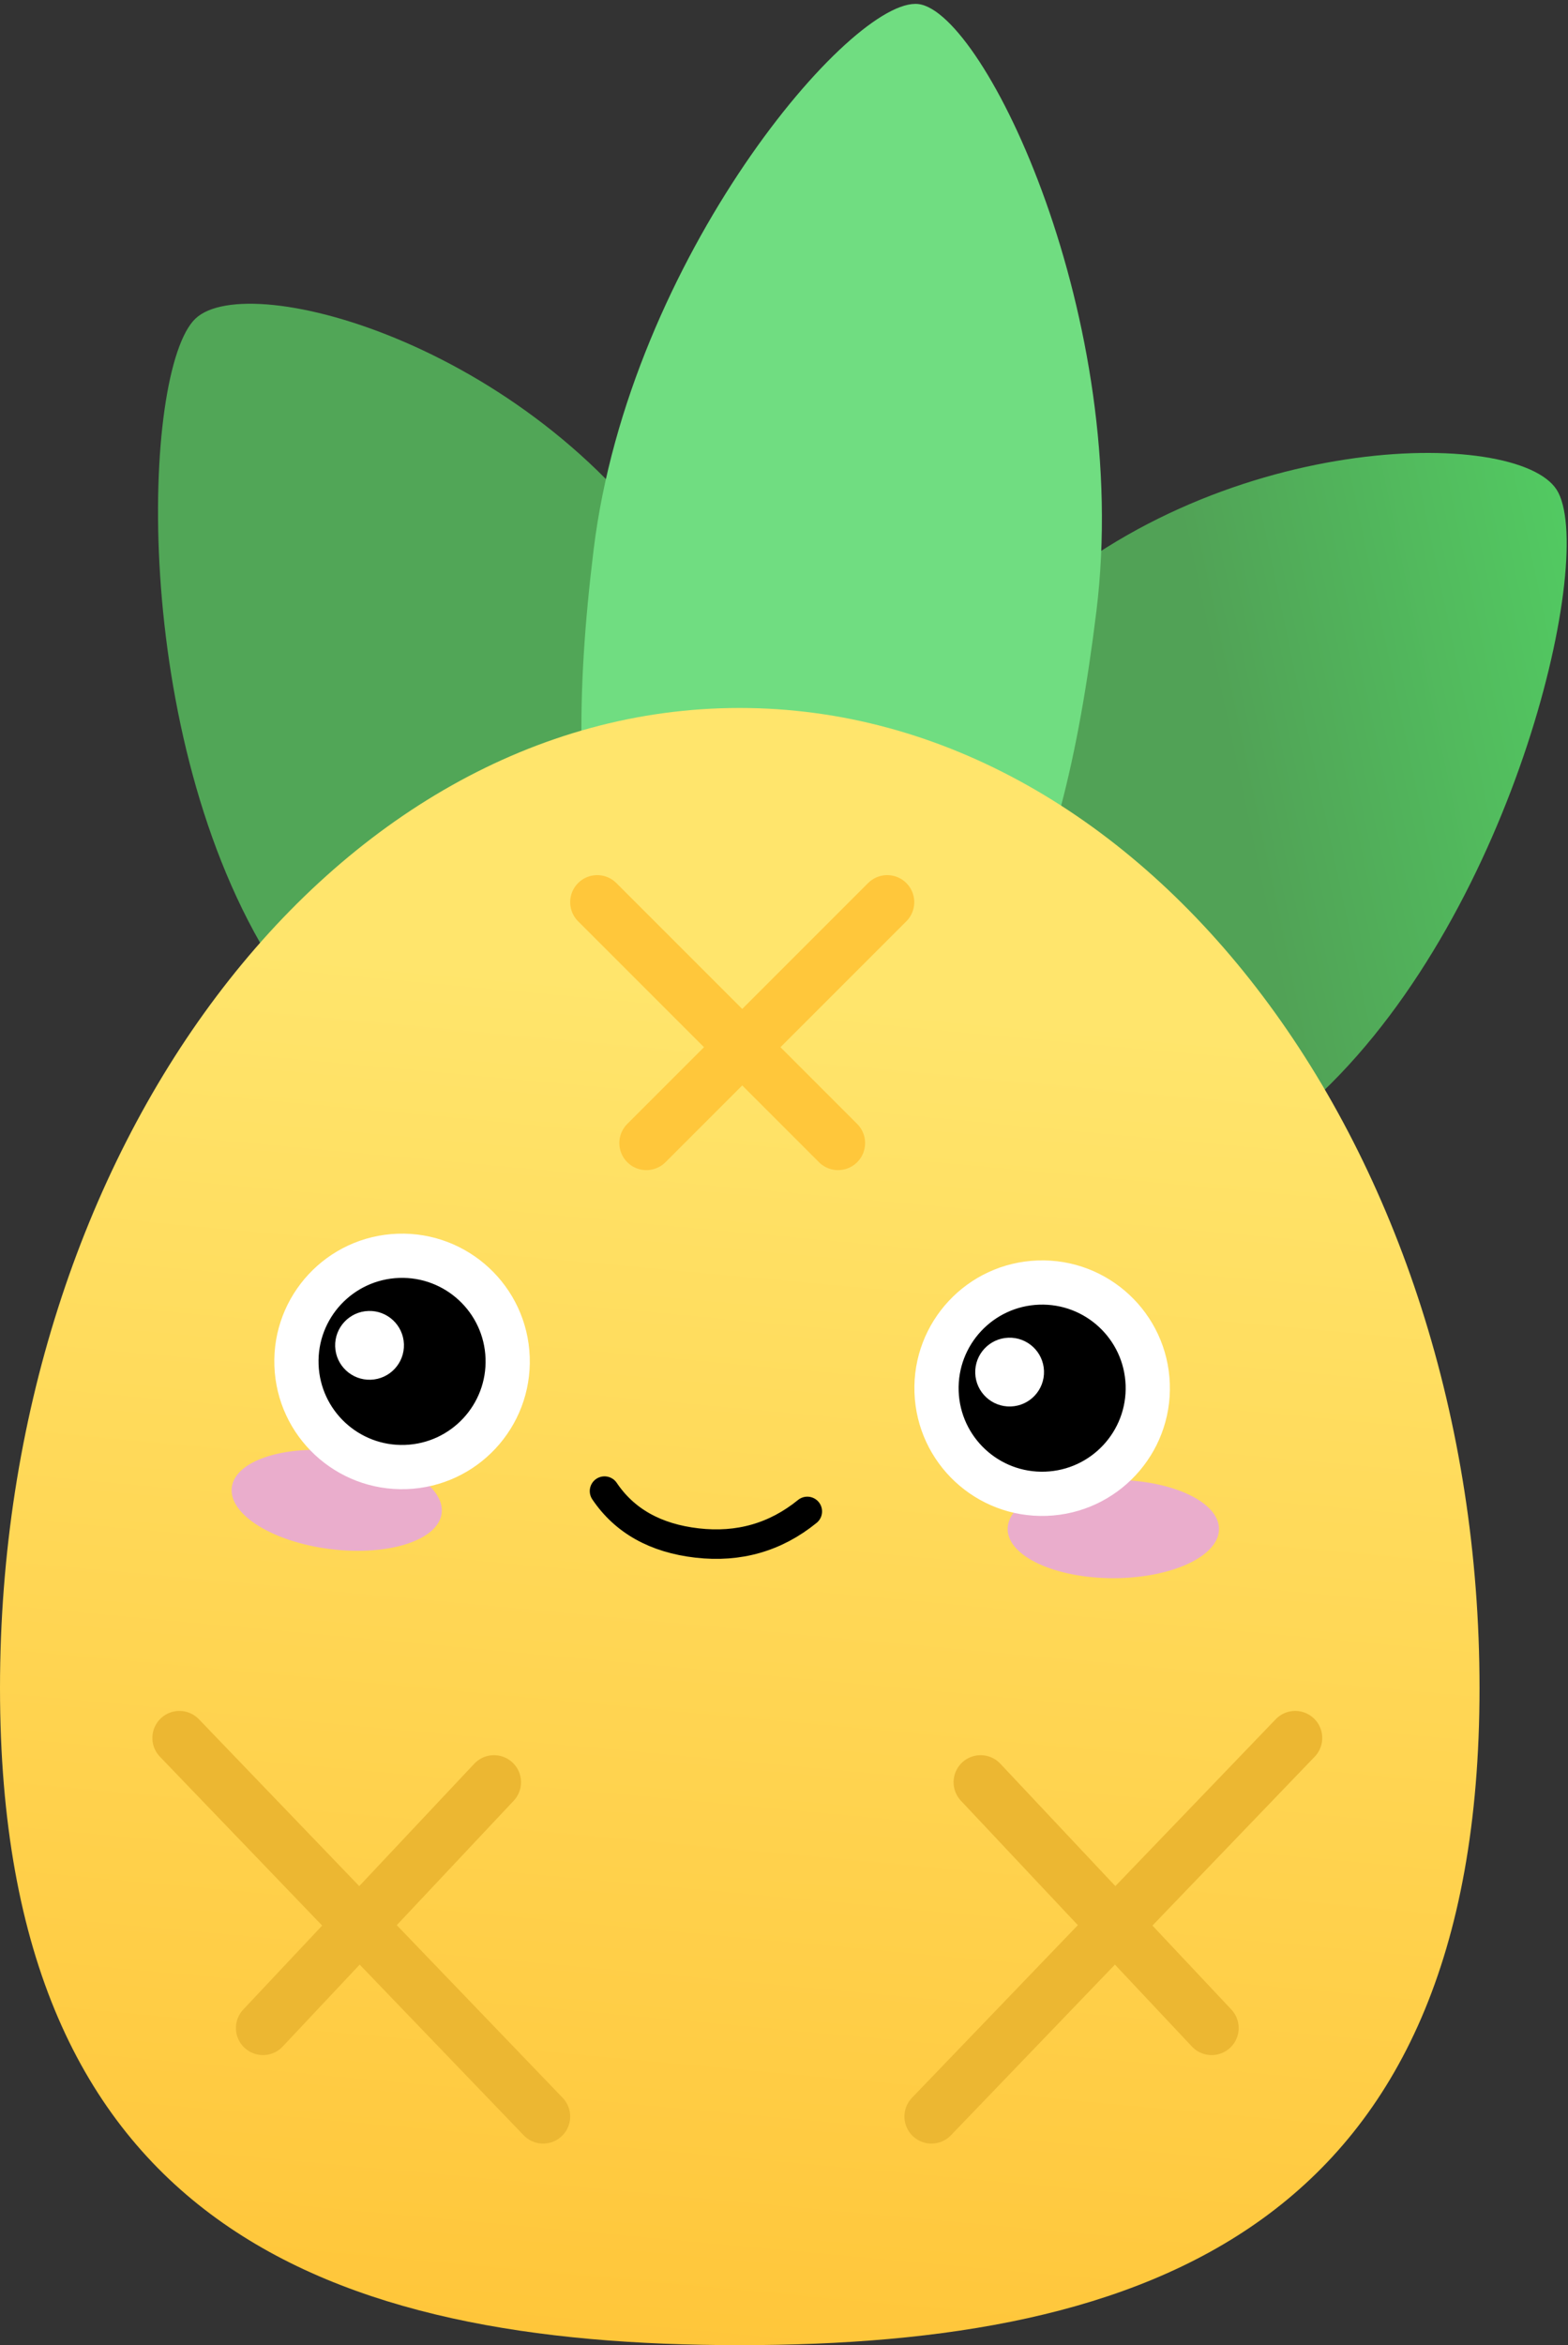 <svg
  xmlns="http://www.w3.org/2000/svg"
  xmlns:xlink="http://www.w3.org/1999/xlink"
  height="47.7"
  viewBox="0 0 319 477"
  width="31.9"
>
  <rect x="0" y="0" width="319" height="477" fill="#333333" stroke="none"/>
  <linearGradient id="a">
    <stop offset="0" stop-color="#52ce63" />
    <stop offset="1" stop-color="#51a256" />
  </linearGradient>
  <linearGradient
    id="b"
    x1="55.342%"
    x2="42.817%"
    xlink:href="#a"
    y1="0%"
    y2="42.863%"
  />
  <linearGradient
    id="c"
    x1="55.349%"
    x2="42.808%"
    xlink:href="#a"
    y1="0%"
    y2="42.863%"
  />
  <linearGradient id="d" x1="50%" x2="50%" y1="0%" y2="58.811%">
    <stop offset="0" stop-color="#8ae99c" />
    <stop offset="1" stop-color="#52ce63" />
  </linearGradient>
  <linearGradient
    id="e"
    x1="51.378%"
    x2="44.585%"
    y1="17.473%"
    y2="100%"
  >
    <stop offset="0" stop-color="#ffe56c" />
    <stop offset="1" stop-color="#ffc63a" />
  </linearGradient>
  <g fill="none" fill-rule="evenodd" transform="translate(-34 -24)">
    <g transform="matrix(.993 .122 -.122 .993 33.922 .977)">
      <path
        d="m103.951 258.274c44.362-4.361 60.015-40.391 65.353-94.699s-30.932-103.451-46.02-101.968c-15.088 1.483-63.039 58.905-68.377 113.213-5.339 54.308 4.683 87.815 49.044 83.454z"
        fill="#51a657"
        transform="matrix(.707 -.707 .707 .707 -80.496 125.893)"
      />
      <path
        d="m275.877 258.274c44.362 4.361 53.167-29.265 47.829-83.573-5.339-54.308-52.073-111.611-67.161-113.094-15.088-1.483-52.575 47.54-47.236 101.848s22.207 90.458 66.569 94.819z"
        fill="url(#c)"
        transform="matrix(.707 .707 -.707 .707 191.403 -141.862)"
      />
      <path
        d="m188.37 216.876c39.942 0 50.953-38.252 50.953-97.899 0-59.647-37.368-118.101-50.953-118.101s-52.047 58.455-52.047 118.101c0 59.647 12.106 97.899 52.047 97.899z"
        fill="#70dd81"
      />
    </g>
    <path
      d="m184.473 501c83.119 0 150.527-24.145 150.527-133.645s-67.408-199.355-150.527-199.355c-83.119 0-150.473 89.855-150.473 199.355s67.355 133.645 150.473 133.645z"
      fill="url(#e)"
    />
    <ellipse cx="260.5" cy="335" fill="#eaadcc" rx="21.5" ry="10" />
    <ellipse
      cx="102.5"
      cy="329"
      fill="#eaadcc"
      rx="21.5"
      ry="10"
      transform="matrix(.993 .122 -.122 .993 40.859 -10.039)"
    />
    <g transform="matrix(-.999 .035 .035 .999 269.285 271.028)">
      <path
        d="m73.105 58.273c6.737 4.913 14.313 6.664 22.728 5.253 8.415-1.411 14.505-5.254 18.272-11.528"
        stroke="#000"
        stroke-linecap="round"
        stroke-linejoin="round"
        stroke-width="6"
        transform="matrix(1 .017 -.017 1 1.026 -1.625)"
      />
      <path
        d="m154.501 3c-5.938 0-11.313 2.406-15.204 6.297-3.891 3.891-6.297 9.265-6.297 15.203 0 5.938 2.406 11.313 6.297 15.203 3.891 3.891 9.266 6.297 15.204 6.297 5.937 0 11.312-2.406 15.202-6.297 3.89-3.891 6.296-9.266 6.296-15.203 0-5.937-2.406-11.312-6.297-15.203-3.89-3.891-9.265-6.297-15.202-6.297z"
        fill="#000"
      />
      <path
        d="m154 21c0-3.866 3.135-7 6.999-7 3.866 0 7.001 3.134 7.001 7s-3.134 7-7.001 7c-3.864-.001-6.999-3.134-6.999-7z"
        fill="#fff"
      />
      <path
        d="m24.5 13c-5.938 0-11.312 2.406-15.203 6.297-3.891 3.891-6.297 9.265-6.297 15.203 0 5.938 2.406 11.313 6.297 15.204 3.891 3.891 9.266 6.297 15.203 6.297 5.937 0 11.312-2.406 15.203-6.297 3.891-3.891 6.297-9.266 6.297-15.203 0-5.937-2.406-11.312-6.297-15.202-3.891-3.891-9.266-6.297-15.203-6.297z"
        fill="#000"
      />
      <g fill="#fff">
        <path
          d="m136 24.499c0 10.219 8.283 18.501 18.501 18.501 10.217 0 18.499-8.282 18.499-18.501 0-10.217-8.282-18.499-18.499-18.499-10.218 0-18.501 8.282-18.501 18.499zm-6 0c0-13.531 10.969-24.499 24.501-24.499 13.531 0 24.499 10.968 24.499 24.499 0 13.532-10.968 24.501-24.499 24.501-13.532 0-24.501-10.968-24.501-24.501z"
          fill-rule="nonzero"
          stroke="#fff"
          stroke-width="3"
        />
        <path
          d="m6 34.499c0 10.219 8.282 18.501 18.5 18.501 10.217 0 18.5-8.282 18.5-18.501 0-10.217-8.283-18.499-18.5-18.499-10.218 0-18.5 8.282-18.5 18.499zm-6 0c0-13.531 10.968-24.499 24.5-24.499 13.531 0 24.5 10.968 24.5 24.499 0 13.532-10.969 24.501-24.5 24.501-13.532 0-24.5-10.968-24.5-24.501z"
          fill-rule="nonzero"
          stroke="#fff"
          stroke-width="3"
        />
        <path d="m24 31c0-3.866 3.134-7 7-7s7 3.134 7 7-3.134 7-7 7-7-3.134-7-7z" />
      </g>
    </g>
    <g stroke-linecap="round" stroke-width="11">
      <g stroke="#ecb732">
        <path d="m70.5 377.5 74 77" />
        <path d="m134.5 386.5-47 50" />
      </g>
      <g stroke="#ecb732" transform="matrix(-1 0 0 1 298 377)">
        <path d="m.5.5 74 77" />
        <path d="m64.5 9.5-47 50" />
      </g>
      <g stroke="#ffc73b" transform="matrix(0 1 -1 0 215 207)">
        <path d="m.5.5 49 49" />
        <path d="m.5 10.5 49 49" transform="matrix(-1 0 0 1 50 0)" />
      </g>
    </g>
  </g>
</svg>

